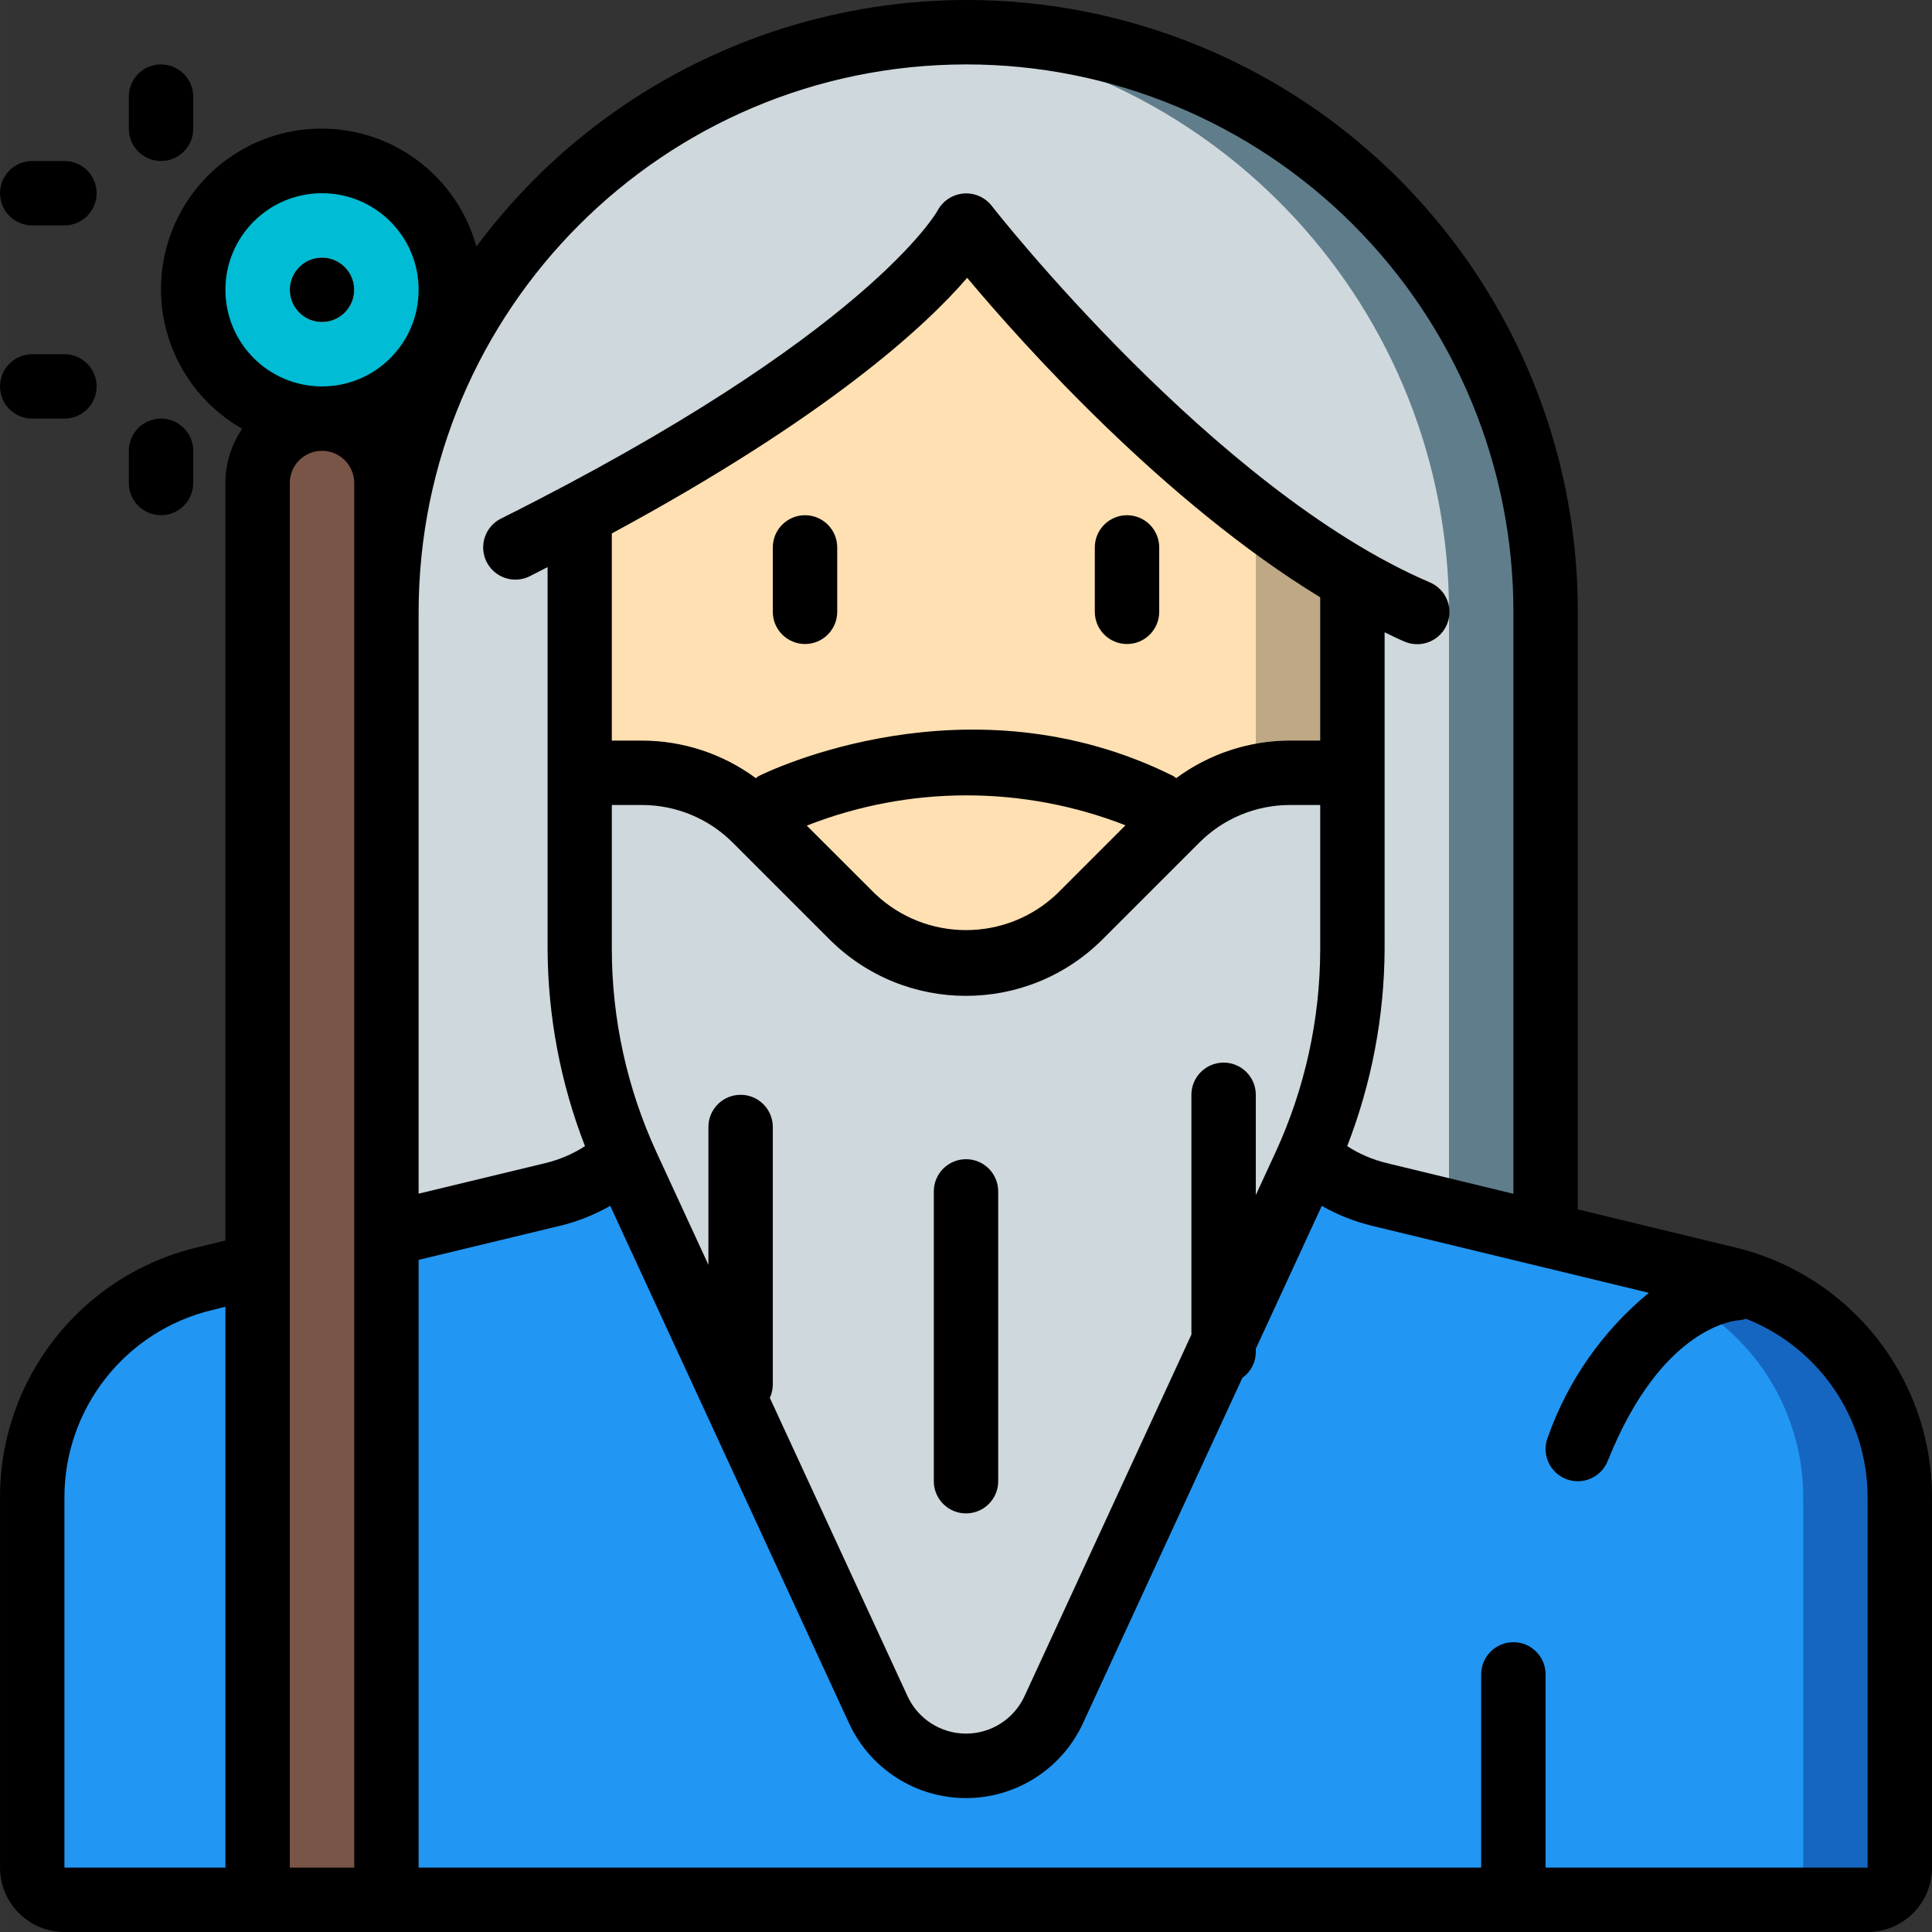 <svg height="512pt" viewBox="0 0 512 512.005" width="512pt" xmlns="http://www.w3.org/2000/svg"><rect x="0" y="0" width="512" height="512.005" fill="#333333" stroke="none"/><path d="m153.602 59.738h204.801v264.531h-204.801zm0 0" fill="#bfa885"/><path d="m503.469 396.891v98.047c0 4.715-3.82 8.535-8.531 8.535h-477.867c-4.715 0-8.535-3.82-8.535-8.535v-98.047c0-27.59 18.91-51.586 45.738-58.027l13.996-3.414 34.133-8.277 44.203-10.664c1.051-.223 2.078-.539 3.07-.941.141.02.273-.047.344-.168 1.109-.344 2.219-.77 3.328-1.195.656-.215 1.285-.5 1.875-.855.715-.27 1.402-.613 2.051-1.023 1.34-.695 2.621-1.492 3.84-2.391 1.438-.984 2.805-2.066 4.094-3.242h181.59c1.289 1.176 2.656 2.258 4.098 3.242 1.082.844 2.254 1.559 3.496 2.137.605.449 1.266.824 1.965 1.109 1.332.668 2.699 1.266 4.094 1.789 1.621.602 3.273 1.117 4.949 1.539l1.027.254 43.176 10.41 7.34 1.793 20.223 4.949 10.242 2.477 10.324 2.473c2.113.496 4.195 1.125 6.23 1.879 1.785.613 3.523 1.355 5.203 2.219 20.961 9.762 34.348 30.805 34.305 53.93zm0 0" fill="#1566c0"/><path d="m409.602 162.137v165.035l-25.598-6.145-17.578-4.266-1.027-.254c-6.922-1.664-13.32-5.039-18.602-9.816 7.668-17.336 11.621-36.082 11.605-55.039v-98.133c-53.59-30.977-102.398-93.781-102.398-93.781-3.465 5.742-7.746 10.945-12.715 15.445-13.312 13.312-39.598 34.559-89.688 61.098v115.371c-.012 18.957 3.941 37.703 11.605 55.039-5.281 4.777-11.68 8.152-18.602 9.816l-44.203 10.664v-165.035c.008-79.867 61.211-146.41 140.801-153.086 4.18-.344 8.449-.512 12.801-.512 40.742-.016 79.82 16.16 108.629 44.969 28.809 28.809 44.984 67.887 44.969 108.629zm0 0" fill="#607d8b"/><path d="m153.602 59.738h179.199v264.531h-179.199zm0 0" fill="#ffe0b2"/><path d="m477.871 396.891v98.047c0 4.715-3.824 8.535-8.535 8.535h-452.266c-4.715 0-8.535-3.82-8.535-8.535v-98.047c0-27.59 18.91-51.586 45.738-58.027l13.996-3.414 34.133-8.277 44.203-10.664c1.051-.223 2.078-.539 3.07-.941.141.02.273-.047.344-.168 1.109-.344 2.219-.77 3.328-1.195.656-.215 1.285-.5 1.875-.855.715-.27 1.402-.613 2.051-1.023 1.34-.695 2.621-1.492 3.84-2.391 1.438-.984 2.805-2.066 4.094-3.242h155.988c1.293 1.176 2.66 2.258 4.098 3.242 1.082.844 2.258 1.559 3.5 2.137.605.449 1.262.824 1.961 1.109 1.332.668 2.699 1.266 4.098 1.789 1.621.602 3.273 1.117 4.949 1.539l1.023.254 43.18 10.41 7.336 1.793 20.227 4.949 10.238 2.477 10.324 2.473c2.113.496 4.195 1.125 6.23 1.879 1.785.613 3.527 1.355 5.207 2.219 20.961 9.762 34.344 30.805 34.305 53.93zm0 0" fill="#2296f3"/><path d="m384.004 162.137v158.891l-17.578-4.266-1.027-.254c-6.922-1.664-13.32-5.039-18.602-9.816 7.668-17.336 11.621-36.082 11.605-55.039v-98.133c-53.59-30.977-102.398-93.781-102.398-93.781-3.465 5.742-7.746 10.945-12.715 15.445-8.109-9.387 12.715-15.445 12.715-15.445s-15.105 30.293-102.402 76.543v115.371c-.012 18.957 3.941 37.703 11.605 55.039-5.203 4.695-37.121 8.109-44.203 9.816l-18.602 4.52v-158.891c.008-79.867 61.211-146.41 140.801-153.086 79.598 6.656 140.812 73.211 140.801 153.086zm0 0" fill="#cfd8dc"/><path d="m358.402 204.805v46.848c.016 18.957-3.938 37.703-11.605 55.039-.262.734-.574 1.445-.938 2.133l-13.059 28.246-17.066 36.949-36.52 79.105c-4.203 9.027-13.254 14.801-23.211 14.801-9.957 0-19.012-5.773-23.211-14.801l-27.992-60.586-17.066-36.949-21.586-46.766c-.367-.688-.68-1.398-.941-2.133-7.664-17.336-11.617-36.082-11.605-55.039v-46.848h16.469c11.297.004 22.129 4.484 30.125 12.457l25.598 25.602c8.008 8.023 18.875 12.535 30.211 12.535 11.332 0 22.203-4.512 30.207-12.535l25.598-25.602c8-7.973 18.832-12.453 30.125-12.457zm0 0" fill="#cfd8dc"/><path d="m102.402 85.34v418.133h-34.133v-418.133c.027-9.414 7.652-17.039 17.066-17.07 9.398.07 16.996 7.672 17.066 17.07zm0 0" fill="#795548"/><path d="m119.469 76.805c0 18.852-15.281 34.133-34.133 34.133-18.852 0-34.133-15.281-34.133-34.133 0-18.852 15.281-34.133 34.133-34.133 18.852 0 34.133 15.281 34.133 34.133zm0 0" fill="#00bcd4"/><path d="m93.871 76.805c0 4.715-3.824 8.535-8.535 8.535-4.715 0-8.535-3.82-8.535-8.535 0-4.711 3.82-8.535 8.535-8.535 4.711 0 8.535 3.824 8.535 8.535zm0 0" fill="#ecf0f1"/><path d="m459.746 330.57-41.609-10.07v-158.363c.086-69.863-44.648-131.906-110.961-153.895-66.316-21.992-139.254 1.031-180.93 57.102-5.113-18.566-22.055-31.391-41.312-31.262-19.262.129-36.031 13.172-40.895 31.809-4.863 18.637 3.395 38.215 20.133 47.734-2.895 4.238-4.441 9.25-4.438 14.379v200.738l-7.457 1.828c-30.691 7.312-52.332 34.766-52.273 66.32v98.047c0 9.426 7.641 17.066 17.066 17.066h477.867c9.426 0 17.066-7.641 17.066-17.066v-98.047c.059-31.547-21.574-59-52.258-66.32zm-203.742-313.5c38.477-.016 75.387 15.266 102.594 42.473 27.207 27.207 42.488 64.117 42.473 102.594v154.234l-32.555-7.887-1.109-.273c-3.688-.898-7.199-2.41-10.387-4.469 6.461-16.625 9.82-34.289 9.918-52.125v-84.059c1.703.809 3.41 1.703 5.168 2.422 2.812 1.254 6.082.895 8.555-.938s3.77-4.852 3.391-7.906c-.379-3.055-2.375-5.668-5.219-6.84-56.977-24.422-115.516-99.047-116.055-99.797-1.801-2.266-4.625-3.473-7.508-3.207-2.887.266-5.441 1.965-6.801 4.52-.172.324-18.586 33.066-115.703 81.621-2.73 1.363-4.523 4.078-4.707 7.121-.184 3.047 1.27 5.957 3.812 7.641 2.547 1.68 5.793 1.875 8.523.512 1.629-.852 3.129-1.602 4.719-2.414v101.324c.094 17.836 3.453 35.5 9.914 52.125-3.188 2.059-6.699 3.57-10.387 4.469l-33.703 8.125v-154.199c.086-80.078 64.984-144.977 145.066-145.066zm68.266 264.535c-4.715 0-8.535 3.82-8.535 8.531v63.551l-44.242 95.844c-2.797 6.035-8.84 9.898-15.488 9.898-6.652 0-12.695-3.863-15.488-9.898l-36.508-79.086c.516-1.098.785-2.293.793-3.508v-68.266c0-4.715-3.82-8.535-8.531-8.535-4.715 0-8.535 3.82-8.535 8.535v36.523l-13.812-29.938c-7.734-16.824-11.754-35.121-11.785-53.641v-38.277h7.926c9.059-.023 17.75 3.574 24.141 9.992l25.602 25.598c19.992 19.988 52.402 19.988 72.395 0l25.602-25.598c6.391-6.422 15.082-10.02 24.141-9.992h7.93v38.277c-.035 18.52-4.055 36.816-11.785 53.641l-5.285 11.445v-26.566c0-4.711-3.82-8.531-8.531-8.531zm-67.961-207.977c15.098 18.016 52.32 59.496 93.562 84.668v37.973h-7.93c-10.891-.008-21.496 3.484-30.25 9.961-.246-.152-.41-.395-.676-.531-54.398-27.203-107.785-1.125-110.027 0-.266.137-.426.379-.676.531-8.754-6.477-19.359-9.969-30.25-9.961h-7.926v-54.902c57.172-30.891 83.191-54.973 94.172-67.738zm41.969 145.066-18.141 18.145c-13.516 12.871-34.754 12.871-48.266 0l-18.066-18.039c27.145-10.664 57.309-10.691 84.473-.078zm-212.941-167.492c14.137 0 25.602 11.465 25.602 25.602 0 14.137-11.465 25.602-25.602 25.602-14.137 0-25.602-11.465-25.602-25.602 0-14.137 11.465-25.602 25.602-25.602zm-68.266 345.688c-.035-23.676 16.215-44.266 39.254-49.734l3.41-.852v148.633h-42.664zm59.73 98.047v-366.934c0-4.711 3.82-8.531 8.535-8.531 4.711 0 8.535 3.82 8.535 8.531v366.934zm418.137 0h-85.336v-51.199c0-4.715-3.82-8.535-8.531-8.535-4.715 0-8.535 3.82-8.535 8.535v51.199h-281.598v-161.051l37.664-9.086c4.594-1.133 9.008-2.895 13.117-5.238l63.289 137.121c5.582 12.09 17.68 19.832 30.996 19.832 13.312 0 25.414-7.742 30.992-19.832l42.238-91.527c2.207-1.547 3.531-4.059 3.566-6.75v-.965l17.488-37.879c4.078 2.332 8.465 4.09 13.027 5.223l73.645 17.824c-12.223 10.074-21.473 23.289-26.754 38.223-1.75 4.375.375 9.348 4.754 11.102 4.379 1.75 9.348-.375 11.102-4.754 14.277-35.703 33.766-37.25 34.902-37.309.598-.062 1.188-.191 1.758-.383 19.453 7.684 32.23 26.484 32.215 47.402zm0 0"/><path d="m213.336 170.672c4.711 0 8.535-3.82 8.535-8.535v-17.066c0-4.711-3.824-8.531-8.535-8.531-4.715 0-8.535 3.82-8.535 8.531v17.066c0 4.715 3.82 8.535 8.535 8.535zm0 0"/><path d="m298.668 170.672c4.715 0 8.535-3.82 8.535-8.535v-17.066c0-4.711-3.82-8.531-8.535-8.531-4.711 0-8.531 3.82-8.531 8.531v17.066c0 4.715 3.82 8.535 8.531 8.535zm0 0"/><path d="m42.668 42.672c4.715 0 8.535-3.82 8.535-8.535v-8.531c0-4.715-3.82-8.535-8.535-8.535-4.711 0-8.531 3.82-8.531 8.535v8.531c0 4.715 3.82 8.535 8.531 8.535zm0 0"/><path d="m8.535 59.738h8.535c4.711 0 8.531-3.82 8.531-8.535 0-4.711-3.82-8.531-8.531-8.531h-8.535c-4.711 0-8.531 3.82-8.531 8.531 0 4.715 3.82 8.535 8.531 8.535zm0 0"/><path d="m42.668 136.539c4.715 0 8.535-3.82 8.535-8.535v-8.531c0-4.715-3.82-8.535-8.535-8.535-4.711 0-8.531 3.82-8.531 8.535v8.531c0 4.715 3.82 8.535 8.531 8.535zm0 0"/><path d="m8.535 110.938h8.535c4.711 0 8.531-3.82 8.531-8.531 0-4.715-3.82-8.535-8.531-8.535h-8.535c-4.711 0-8.531 3.82-8.531 8.535 0 4.711 3.82 8.531 8.531 8.531zm0 0"/><path d="m256.004 307.203c-4.715 0-8.535 3.82-8.535 8.535v76.801c0 4.711 3.82 8.531 8.535 8.531 4.711 0 8.531-3.82 8.531-8.531v-76.801c0-4.715-3.82-8.535-8.531-8.535zm0 0"/><path d="m93.871 76.805c0 4.715-3.824 8.535-8.535 8.535-4.715 0-8.535-3.82-8.535-8.535 0-4.711 3.82-8.535 8.535-8.535 4.711 0 8.535 3.824 8.535 8.535zm0 0"/></svg>